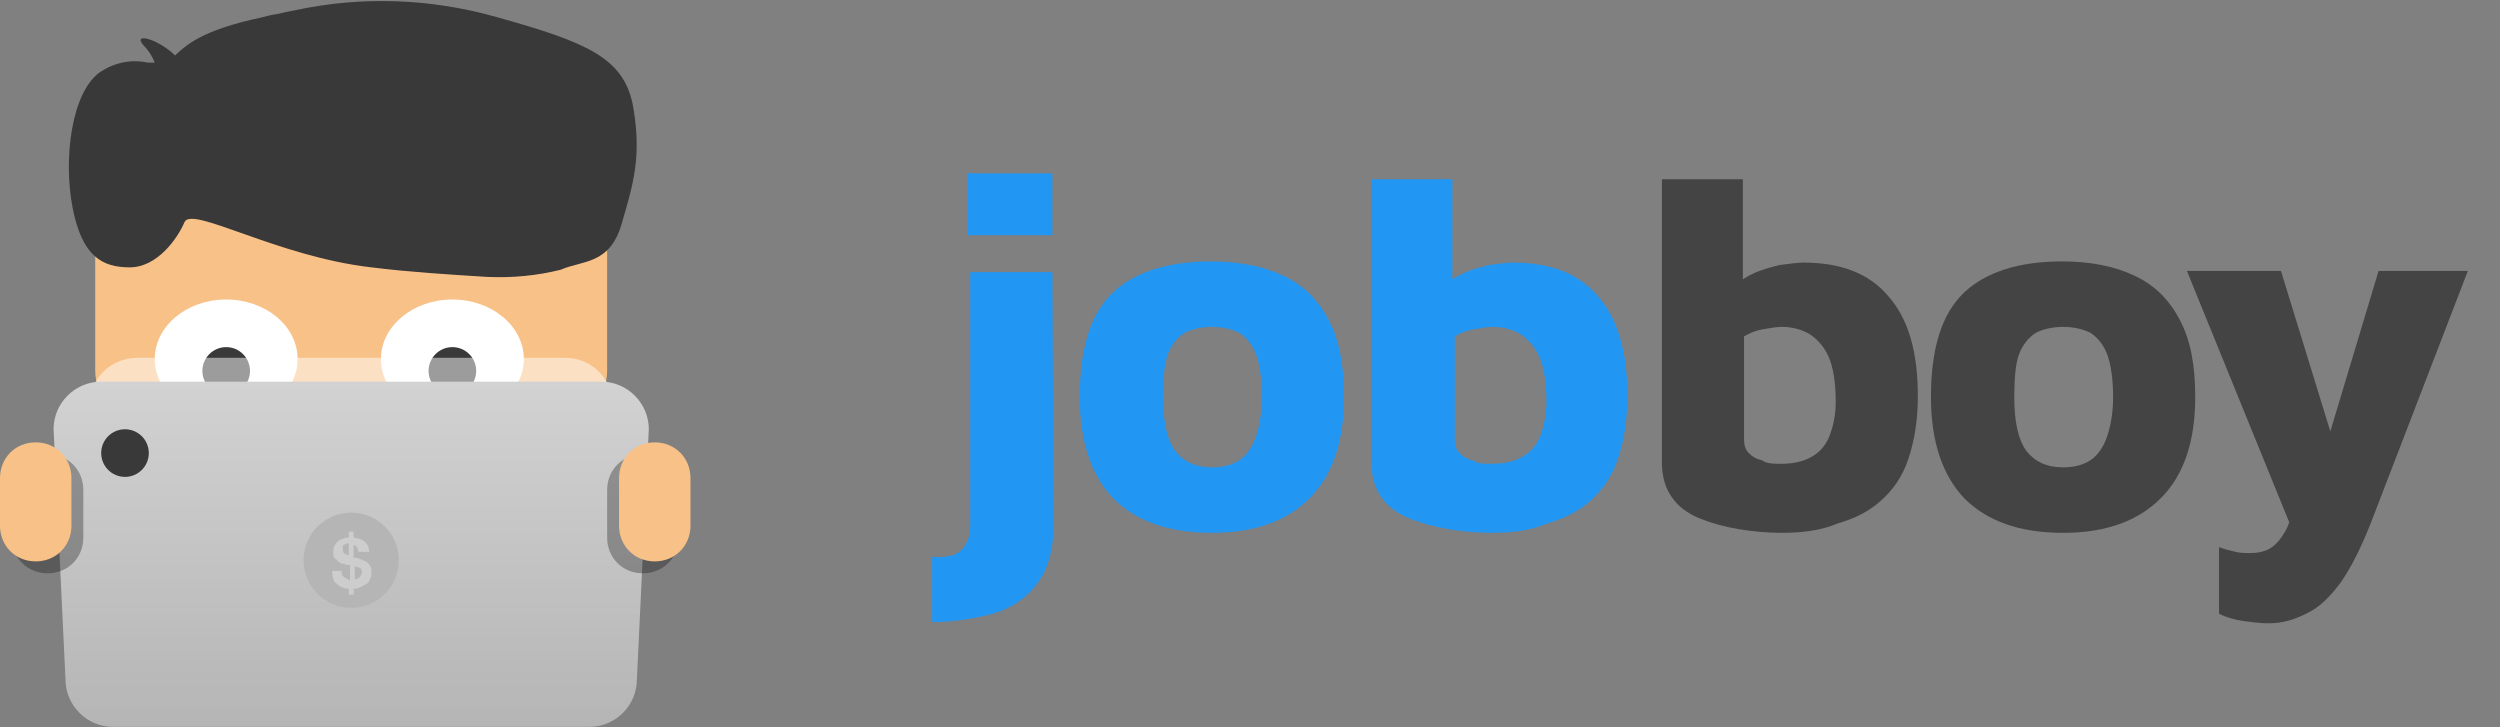 <?xml version="1.0" encoding="UTF-8"?>
<!-- Generator: Adobe Illustrator 24.0.2, SVG Export Plug-In . SVG Version: 6.00 Build 0)  -->
<svg version="1.1" id="Layer_1" xmlns="http://www.w3.org/2000/svg" xmlns:xlink="http://www.w3.org/1999/xlink" x="0px" y="0px" viewBox="0 0 210 61.1" style="enable-background:new 0 0 210 61.1;" xml:space="preserve">
<rect x="0" y="0" width="210" height="61.1" fill="#808080" stroke="none"/>
<style type="text/css">
	.st0{enable-background:new    ;}
	.st1{fill:#444445;}
	.st2{fill:#2196F3;}
	.st3{fill:#F8C187;}
	.st4{fill:#393939;}
	.st5{fill:#FFFFFF;}
	.st6{opacity:0.503;fill:#FFFFFF;enable-background:new    ;}
	.st7{fill:url(#Path_1474_1_);}
	.st8{fill:#B5B5B5;}
	.st9{opacity:0.299;enable-background:new    ;}
	.st10{fill:#CDCDCD;}
</style>
<g id="jobboy_-_new_logo" transform="translate(-23.5 -96.942)">
	<g class="st0">
		<path class="st1" d="M173.2,141.7c-1.2,0-2.4-0.1-3.6-0.3s-2.3-0.5-3.3-0.9c-1-0.4-1.8-1-2.3-1.7c-0.6-0.8-0.9-1.8-0.9-3v-23.8    h6.8v11.7l-1.2-2.2c0.5-0.6,1.1-1.1,1.9-1.5c0.8-0.4,1.6-0.6,2.4-0.8c0.8-0.1,1.5-0.2,2-0.2c3.1,0,5.5,0.9,7.1,2.8    c1.7,1.9,2.5,4.7,2.5,8.4c0,2.1-0.3,3.8-0.8,5.3c-0.5,1.5-1.3,2.6-2.3,3.5s-2.2,1.5-3.6,1.9C176.5,141.5,174.9,141.7,173.2,141.7z     M173.1,135.9c1.1,0,1.9-0.2,2.6-0.6c0.7-0.4,1.2-1,1.5-1.8c0.3-0.8,0.5-1.7,0.5-2.8c0-1.6-0.2-2.9-0.6-3.8    c-0.4-0.9-1-1.5-1.6-1.9c-0.7-0.4-1.5-0.6-2.3-0.6c-0.5,0-1,0.1-1.6,0.2s-1.1,0.3-1.6,0.6v8.7c0,0.4,0.1,0.8,0.4,1.1    c0.3,0.3,0.6,0.5,1.1,0.6C171.9,135.9,172.5,135.9,173.1,135.9z"/>
		<path class="st1" d="M196.8,141.7c-3.7,0-6.4-1-8.3-2.9c-1.8-1.9-2.8-4.7-2.8-8.5c0-4.1,0.9-7,2.8-8.8c1.8-1.7,4.6-2.6,8.2-2.6    c2.4,0,4.4,0.4,6.1,1.2c1.7,0.8,2.9,2,3.8,3.7c0.9,1.7,1.3,3.8,1.3,6.5c0,3.8-1,6.6-2.9,8.5C203.1,140.7,200.4,141.7,196.8,141.7z     M196.8,136.2c0.9,0,1.7-0.2,2.3-0.6c0.6-0.4,1.1-1.1,1.4-2s0.5-2,0.5-3.3c0-1.6-0.2-2.8-0.5-3.6s-0.8-1.4-1.4-1.8    c-0.6-0.3-1.4-0.5-2.3-0.5c-0.9,0-1.7,0.2-2.3,0.5c-0.6,0.4-1.1,1-1.4,1.8s-0.4,2.1-0.4,3.6c0,2,0.3,3.5,1,4.5    C194.4,135.7,195.4,136.2,196.8,136.2z"/>
		<path class="st1" d="M214.1,149.3c-0.8,0-1.5-0.1-2.2-0.2c-0.7-0.1-1.4-0.3-2-0.6v-5.6c0.5,0.2,1,0.3,1.4,0.4    c0.4,0.1,0.8,0.1,1.2,0.1c0.6,0,1.2-0.1,1.7-0.4s0.9-0.8,1.3-1.5s0.6-1.8,0.7-3.2l0.2,4l-9.2-22.6h7.9l4.4,14.3H219l4.3-14.3h7.5    l-8.2,21.3c-0.8,2-1.6,3.6-2.5,4.9c-0.9,1.2-1.8,2.1-2.9,2.6C216.2,149,215.2,149.3,214.1,149.3z"/>
	</g>
	<g class="st0">
		<path class="st2" d="M101.8,149.2v-5.5c0.6,0.1,1.2,0,1.7-0.1c0.5-0.2,0.8-0.4,1.1-0.9s0.4-1,0.4-1.6v-21.3h6.9l0.1,21.2    c0,2.2-0.5,3.8-1.4,5c-0.9,1.2-2.1,2-3.7,2.5C105.3,148.9,103.6,149.2,101.8,149.2z M104.8,116.7v-5.2h7.1v5.2H104.8z"/>
		<path class="st2" d="M125.3,141.7c-3.7,0-6.4-1-8.3-2.9c-1.8-1.9-2.8-4.7-2.8-8.5c0-4.1,0.9-7,2.8-8.8c1.8-1.7,4.6-2.6,8.2-2.6    c2.4,0,4.4,0.4,6.1,1.2c1.7,0.8,2.9,2,3.8,3.7c0.9,1.7,1.3,3.8,1.3,6.5c0,3.8-1,6.6-2.9,8.5S128.9,141.7,125.3,141.7z     M125.3,136.2c0.9,0,1.7-0.2,2.3-0.6c0.6-0.4,1.1-1.1,1.4-2s0.5-2,0.5-3.3c0-1.6-0.2-2.8-0.5-3.6s-0.8-1.4-1.4-1.8    c-0.6-0.3-1.4-0.5-2.3-0.5c-0.9,0-1.7,0.2-2.3,0.5c-0.6,0.4-1.1,1-1.4,1.8s-0.4,2.1-0.4,3.6c0,2,0.3,3.5,1,4.5    C122.9,135.7,123.9,136.2,125.3,136.2z"/>
		<path class="st2" d="M148.8,141.7c-1.2,0-2.4-0.1-3.6-0.3c-1.2-0.2-2.3-0.5-3.3-0.9c-1-0.4-1.8-1-2.3-1.7c-0.6-0.8-0.9-1.8-0.9-3    v-23.8h6.8v11.7l-1.2-2.2c0.5-0.6,1.1-1.1,1.9-1.5c0.8-0.4,1.6-0.6,2.4-0.8c0.8-0.1,1.5-0.2,2-0.2c3.1,0,5.5,0.9,7.1,2.8    c1.7,1.9,2.5,4.7,2.5,8.4c0,2.1-0.3,3.8-0.8,5.3c-0.5,1.5-1.3,2.6-2.3,3.5s-2.2,1.5-3.6,1.9C152.1,141.5,150.6,141.7,148.8,141.7z     M148.8,135.9c1.1,0,1.9-0.2,2.6-0.6c0.7-0.4,1.2-1,1.5-1.8c0.3-0.8,0.5-1.7,0.5-2.8c0-1.6-0.2-2.9-0.6-3.8    c-0.4-0.9-1-1.5-1.6-1.9c-0.7-0.4-1.5-0.6-2.3-0.6c-0.5,0-1,0.1-1.6,0.2s-1.1,0.3-1.6,0.6v8.7c0,0.4,0.1,0.8,0.4,1.1    s0.6,0.5,1.1,0.6C147.6,135.9,148.1,135.9,148.8,135.9z"/>
	</g>
	<g id="Group_119">
		<path id="Rectangle_176" class="st3" d="M35.5,105.1h35c2.2,0,4,1.8,4,4v19c0,2.2-1.8,4-4,4h-35c-2.2,0-4-1.8-4-4v-19    C31.5,106.8,33.3,105.1,35.5,105.1z"/>
		<path id="Union_11" class="st4" d="M54.7,119.4c-7.9-0.9-15.1-5.2-15.7-3.8s-2.3,3.8-4.6,3.8s-4-0.9-4.8-5    c-0.8-4.1-0.1-9.7,2.3-11.4c1.2-0.8,2.6-1.1,4-0.8c0.2,0,0.4,0,0.6,0c-0.2-0.5-0.5-1-0.9-1.4c-1.1-1.2,1.2-0.6,2.6,0.8    c0.9-0.8,2.1-2.1,7.3-3.2c0.4-0.1,0.7-0.2,1.4-0.3c0.4-0.1,0.8-0.2,1.4-0.3c5.6-1.2,11.4-1,17,0.6c7.5,2.1,10.7,3.4,11.4,7.6    c0.7,4.1,0,6.4-1,9.8s-3.3,3-5.1,3.8c-2,0.5-4.1,0.7-6.2,0.6C61.2,120,57.9,119.8,54.7,119.4z"/>
		<ellipse id="Ellipse_75" class="st5" cx="42.5" cy="127.1" rx="6" ry="5"/>
		<ellipse id="Ellipse_79" class="st5" cx="61.5" cy="127.1" rx="6" ry="5"/>
		<circle id="Ellipse_77" class="st4" cx="42.5" cy="128.1" r="2"/>
		<circle id="Ellipse_78" class="st4" cx="61.5" cy="128.1" r="2"/>
		<path id="Rectangle_370" class="st6" d="M35,127h36c2.2,0,4,1.8,4,4v22c0,2.2-1.8,4-4,4H35c-2.2,0-4-1.8-4-4v-22    C31,128.8,32.8,127,35,127z"/>
		
			<linearGradient id="Path_1474_1_" gradientUnits="userSpaceOnUse" x1="-117.12" y1="371.425" x2="-117.12" y2="370.425" gradientTransform="matrix(50 0 0 -29 5909 10900.318)">
			<stop offset="0" style="stop-color:#D2D2D2"/>
			<stop offset="1" style="stop-color:#B5B5B5"/>
		</linearGradient>
		<path id="Path_1474" class="st7" d="M32,129h42c2.2,0,4,1.8,4,4l-1,21c0,2.2-1.8,4-4,4H33c-2.2,0-4-1.8-4-4l-1-21    C28,130.8,29.8,129,32,129z"/>
		<circle id="Ellipse_218" class="st4" cx="34" cy="135" r="2"/>
		<circle id="Ellipse_219" class="st8" cx="53" cy="144" r="4"/>
		<path id="Rectangle_180" class="st9" d="M27.5,135.1L27.5,135.1c1.7,0,3,1.3,3,3v4c0,1.7-1.3,3-3,3l0,0c-1.7,0-3-1.3-3-3v-4    C24.5,136.4,25.8,135.1,27.5,135.1z"/>
		<path id="Rectangle_179" class="st9" d="M77.5,135.1L77.5,135.1c1.7,0,3,1.3,3,3v4c0,1.7-1.3,3-3,3l0,0c-1.7,0-3-1.3-3-3v-4    C74.5,136.4,75.8,135.1,77.5,135.1z"/>
		<path id="Rectangle_177" class="st3" d="M26.5,134.1L26.5,134.1c1.7,0,3,1.3,3,3v4c0,1.7-1.3,3-3,3l0,0c-1.7,0-3-1.3-3-3v-4    C23.5,135.4,24.8,134.1,26.5,134.1z"/>
		<path id="Rectangle_178" class="st3" d="M78.5,134.1L78.5,134.1c1.7,0,3,1.3,3,3v4c0,1.7-1.3,3-3,3l0,0c-1.7,0-3-1.3-3-3v-4    C75.5,135.4,76.8,134.1,78.5,134.1z"/>
		<g class="st0">
			<path class="st10" d="M52.4,145.4c0.1,0.1,0.3,0.2,0.5,0.3v-1.3c0,0,0,0-0.1,0c0,0-0.1,0-0.1,0c-0.1,0-0.3-0.1-0.4-0.1     s-0.3-0.1-0.4-0.2c-0.1-0.1-0.2-0.2-0.3-0.3c-0.1-0.1-0.1-0.3-0.1-0.5c0-0.2,0-0.4,0.1-0.5c0.1-0.2,0.2-0.3,0.3-0.4     c0.1-0.1,0.3-0.2,0.4-0.2c0.2-0.1,0.3-0.1,0.5-0.1v-0.5h0.4v0.5c0.2,0,0.3,0.1,0.5,0.1c0.2,0.1,0.3,0.1,0.4,0.2     c0.1,0.1,0.2,0.2,0.3,0.4c0.1,0.2,0.1,0.3,0.1,0.5h-0.9c0-0.2-0.1-0.3-0.1-0.4c-0.1-0.1-0.2-0.2-0.3-0.2v1.1c0,0,0.1,0,0.1,0     c0.1,0,0.1,0,0.2,0c0.3,0.1,0.5,0.2,0.7,0.3c0.2,0.1,0.3,0.2,0.4,0.4c0.1,0.1,0.1,0.3,0.1,0.4c0,0.1,0,0.2,0,0.3     c0,0.1,0,0.2-0.1,0.3c0,0.1-0.1,0.3-0.2,0.4c-0.1,0.1-0.3,0.2-0.5,0.3s-0.4,0.2-0.7,0.2v0.5h-0.4v-0.5c-0.4,0-0.8-0.2-1-0.4     c-0.3-0.2-0.4-0.6-0.4-1.1h0.8C52.2,145.1,52.2,145.3,52.4,145.4z M52.6,142.6c-0.1,0-0.1,0.1-0.2,0.1c-0.1,0-0.1,0.1-0.1,0.2     c0,0.1,0,0.1,0,0.2c0,0.1,0,0.2,0.1,0.3s0.2,0.1,0.4,0.2v-1C52.8,142.6,52.7,142.6,52.6,142.6z M53.4,145.6     c0.1,0,0.1-0.1,0.2-0.1s0.1-0.1,0.2-0.2c0-0.1,0.1-0.2,0.1-0.2c0-0.2,0-0.3-0.1-0.4c-0.1-0.1-0.3-0.1-0.5-0.2v1.2     C53.2,145.6,53.3,145.6,53.4,145.6z"/>
		</g>
	</g>
</g>
</svg>
